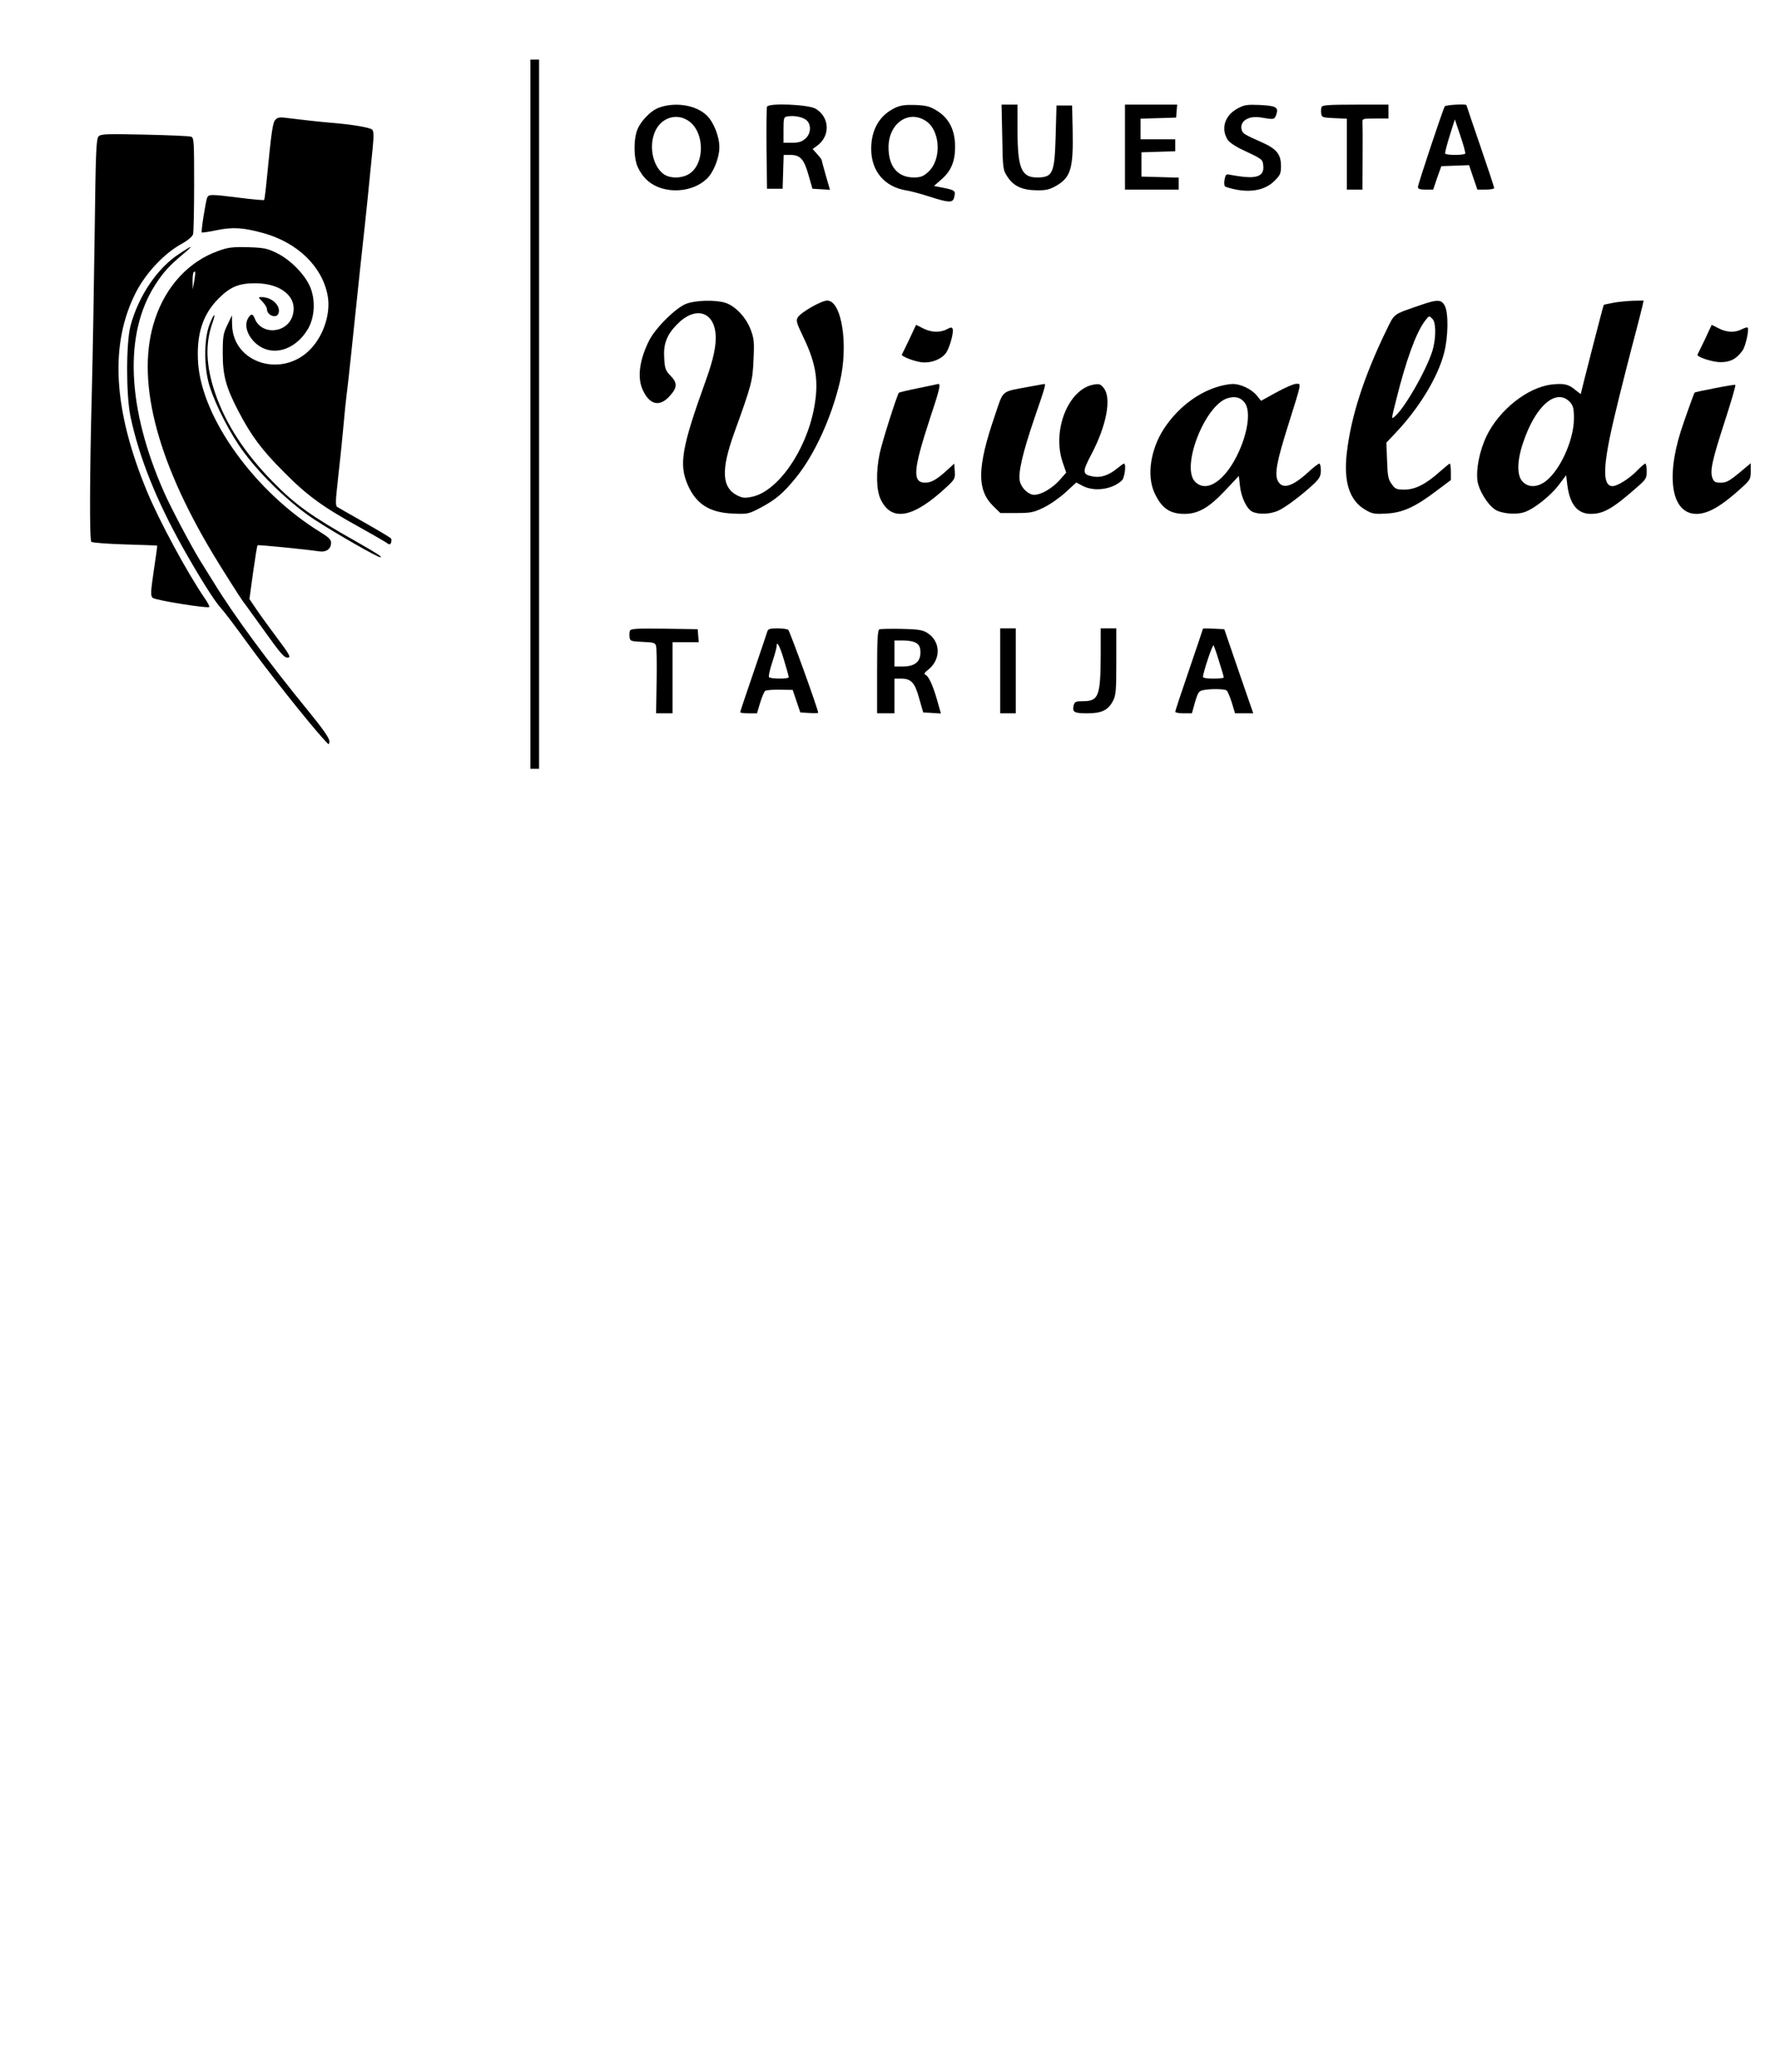 <?xml version="1.0" standalone="no"?>
<!DOCTYPE svg PUBLIC "-//W3C//DTD SVG 20010904//EN"
 "http://www.w3.org/TR/2001/REC-SVG-20010904/DTD/svg10.dtd">
<svg version="1.0" xmlns="http://www.w3.org/2000/svg"
 width="120pt" height="140pt" viewBox="0 0 1024 446"
 preserveAspectRatio="xMidYMid meet">

<g transform="translate(0,87) scale(0.1,-0.1)"
fill="#000000" stroke="none">
<path d="M3060 2225 l0 -2045 25 0 25 0 0 2045 0 2045 -25 0 -25 0 0 -2045z"/>
<path d="M3803 3993 c-52 -18 -115 -86 -131 -141 -15 -50 -15 -134 0 -183 6
-22 26 -57 45 -78 82 -97 264 -101 361 -8 39 37 72 121 72 182 0 61 -33 145
-73 183 -61 59 -180 79 -274 45z m168 -76 c95 -63 97 -249 4 -307 -44 -27
-114 -27 -150 2 -61 48 -83 163 -45 245 35 78 123 106 191 60z"/>
<path d="M4425 3998 c-3 -7 -4 -117 -3 -243 l3 -230 45 0 45 0 3 98 3 97 38 0
c57 0 79 -23 105 -115 l23 -80 50 -3 51 -3 -24 83 c-13 46 -24 86 -24 89 0 3
-12 19 -26 34 l-26 29 26 19 c77 56 73 164 -8 213 -41 25 -272 35 -281 12z
m229 -79 c28 -26 24 -79 -9 -106 -19 -17 -39 -23 -76 -23 l-49 0 0 74 c0 70 2
75 23 78 39 7 91 -4 111 -23z"/>
<path d="M5165 3992 c-91 -43 -139 -126 -139 -237 0 -129 77 -220 204 -240 25
-4 85 -20 134 -36 109 -35 132 -36 140 -6 10 39 7 43 -55 56 l-61 12 40 35
c58 49 82 105 82 191 0 96 -35 165 -105 208 -41 25 -60 30 -124 33 -58 2 -85
-2 -116 -16z m173 -74 c88 -54 97 -226 15 -298 -27 -24 -43 -30 -81 -30 -94 0
-147 64 -146 176 1 134 112 214 212 152z"/>
<path d="M5782 3823 c3 -184 4 -189 30 -229 35 -54 85 -77 168 -78 52 -1 74 4
110 24 88 50 103 100 98 330 l-3 135 -45 0 -45 0 -5 -175 c-6 -217 -16 -240
-108 -240 -90 0 -112 55 -112 274 l0 146 -46 0 -46 0 4 -187z"/>
<path d="M6490 3765 l0 -245 155 0 155 0 0 35 0 34 -107 3 -108 3 0 70 0 70
98 3 97 3 0 34 0 35 -100 0 -100 0 0 60 0 59 103 3 102 3 3 38 3 37 -150 0
-151 0 0 -245z"/>
<path d="M7140 3988 c-75 -40 -99 -118 -56 -183 9 -13 46 -38 83 -55 117 -55
118 -55 121 -94 5 -51 -29 -70 -106 -63 -31 3 -69 9 -83 12 -24 6 -28 4 -34
-25 -4 -18 -3 -36 2 -41 5 -5 37 -14 70 -20 91 -16 166 2 215 51 34 33 38 43
38 87 0 67 -26 98 -109 135 -101 45 -110 50 -117 70 -16 50 36 86 109 74 77
-13 79 -13 90 17 14 42 -1 50 -95 55 -73 3 -89 1 -128 -20z"/>
<path d="M7624 3996 c-3 -8 -4 -25 -2 -38 3 -21 8 -23 76 -26 l72 -3 0 -204 0
-205 45 0 45 0 1 183 c1 100 0 192 -1 205 -1 21 2 22 74 22 l76 0 0 40 0 40
-190 0 c-156 0 -192 -3 -196 -14z"/>
<path d="M8335 4000 c-11 -17 -155 -450 -155 -465 0 -11 12 -15 44 -15 l44 0
23 68 24 67 80 3 80 3 24 -71 24 -70 49 0 c26 0 48 4 48 9 0 5 -36 114 -80
242 -44 128 -80 234 -80 236 0 8 -120 2 -125 -7z m118 -272 c-2 -5 -28 -8 -58
-8 -30 0 -56 3 -58 8 -2 4 10 50 26 102 l30 95 32 -95 c18 -52 30 -98 28 -102z"/>
<path d="M1588 3922 c-15 -17 -22 -67 -49 -342 -6 -63 -13 -117 -15 -120 -3
-2 -67 3 -142 13 -169 21 -178 21 -187 0 -9 -23 -36 -195 -31 -200 2 -2 41 3
86 13 94 19 154 15 270 -17 197 -55 339 -193 370 -359 19 -101 -21 -227 -96
-307 -162 -174 -451 -86 -455 138 l-1 54 -26 -55 c-24 -49 -27 -66 -27 -165 0
-128 19 -196 91 -334 75 -143 134 -222 264 -352 134 -135 222 -199 440 -319
63 -35 127 -72 143 -82 23 -17 28 -17 33 -4 3 8 3 19 0 24 -3 5 -72 46 -153
92 -81 46 -153 87 -159 91 -7 6 -8 34 -2 86 4 43 15 139 23 213 7 74 17 167
20 205 3 39 10 104 15 145 9 67 29 260 75 700 9 80 18 163 20 185 7 55 44 418
55 535 7 70 6 98 -3 106 -13 12 -117 30 -232 39 -64 5 -186 19 -276 30 -26 3
-40 0 -51 -13z"/>
<path d="M569 3827 c-14 -13 -17 -86 -23 -564 -4 -301 -11 -708 -16 -903 -13
-496 -14 -860 -3 -871 5 -5 92 -12 194 -15 101 -3 185 -6 186 -7 1 -1 -8 -66
-20 -145 -18 -124 -19 -144 -6 -156 14 -14 316 -62 326 -53 3 3 -8 25 -25 49
-104 152 -264 449 -334 618 -196 473 -217 852 -62 1151 56 108 160 219 256
273 42 23 68 45 72 59 3 12 6 142 6 288 0 245 -1 267 -17 274 -10 4 -131 9
-268 12 -219 5 -253 4 -266 -10z"/>
<path d="M1033 3149 c-126 -82 -234 -243 -280 -414 -26 -99 -26 -403 0 -525
50 -234 147 -478 302 -755 95 -169 184 -311 221 -350 17 -18 82 -104 145 -191
122 -169 355 -463 446 -563 32 -35 32 -36 33 -11 0 17 -38 72 -125 178 -232
284 -425 546 -539 732 -32 52 -69 111 -81 130 -52 84 -168 303 -209 396 -214
484 -232 912 -51 1194 45 71 83 113 160 177 28 23 48 42 45 43 -3 0 -33 -18
-67 -41z"/>
<path d="M1258 3166 c-168 -60 -300 -202 -363 -391 -114 -337 1 -802 333
-1355 44 -74 159 -255 174 -275 5 -5 53 -73 109 -150 115 -161 130 -178 154
-173 13 2 -1 26 -63 108 -43 58 -98 133 -121 167 l-42 62 21 153 c12 84 23
155 26 157 3 4 274 -23 355 -35 42 -6 69 14 69 50 0 18 -15 32 -62 61 -375
230 -682 654 -705 974 -11 164 25 280 118 373 67 67 116 88 211 88 151 0 246
-80 217 -183 -29 -107 -181 -120 -220 -19 -11 28 -22 28 -39 -2 -21 -39 -4
-95 41 -138 90 -86 230 -50 306 79 40 69 44 172 10 247 -33 72 -115 154 -192
191 -53 26 -73 30 -165 33 -90 2 -114 -1 -172 -22z m-137 -171 l-9 -50 -1 46
c0 25 2 49 6 52 11 12 12 3 4 -48z"/>
<path d="M1514 2874 c14 -15 26 -34 26 -43 0 -36 54 -57 66 -26 17 43 -36 95
-96 95 -22 0 -22 0 4 -26z"/>
<path d="M3960 2862 c-60 -22 -179 -140 -215 -212 -54 -107 -69 -208 -40 -278
39 -93 99 -109 159 -42 44 49 45 75 4 117 -28 29 -33 41 -36 99 -6 83 14 136
74 197 101 104 209 78 222 -53 6 -63 -11 -146 -56 -270 -140 -389 -157 -484
-103 -606 48 -107 124 -156 256 -162 87 -4 92 -3 158 31 94 50 136 86 212 180
105 131 201 341 250 547 51 214 11 470 -73 470 -33 0 -149 -66 -169 -96 -12
-19 -9 -30 32 -116 74 -153 90 -258 61 -410 -47 -246 -209 -477 -356 -509 -44
-9 -55 -8 -88 8 -88 46 -93 146 -17 358 102 282 107 302 112 425 5 102 3 122
-17 174 -27 71 -90 137 -148 154 -56 17 -169 14 -222 -6z"/>
<path d="M8195 2854 c-162 -56 -148 -45 -198 -147 -128 -264 -203 -495 -227
-703 -20 -169 15 -277 106 -330 41 -24 52 -26 123 -22 93 5 164 37 288 131
l83 62 0 48 c0 26 -3 47 -6 47 -3 0 -29 -21 -57 -46 -80 -72 -143 -104 -204
-104 -47 0 -54 3 -75 33 -20 27 -23 47 -26 135 l-4 103 54 57 c134 141 243
320 279 460 24 93 26 230 4 272 -19 37 -43 38 -140 4z m69 -80 c19 -18 21 -95
5 -164 -22 -97 -156 -338 -219 -395 -25 -23 -25 -24 6 98 56 224 112 377 161
445 28 37 27 37 47 16z"/>
<path d="M9310 2868 c-30 -6 -56 -11 -58 -13 -3 -3 -132 -505 -132 -513 0 -2
-14 8 -31 22 -39 34 -68 40 -137 32 -139 -16 -303 -146 -376 -297 -41 -86 -62
-193 -52 -261 8 -52 55 -130 98 -161 34 -25 122 -34 172 -17 55 18 150 93 198
156 l43 57 7 -57 c14 -111 59 -166 135 -166 73 0 125 29 264 151 55 48 59 54
59 95 0 24 -4 44 -8 44 -4 0 -24 -16 -43 -36 -44 -47 -117 -94 -146 -94 -61 0
-57 119 13 410 27 116 95 382 124 490 15 58 31 120 35 138 l7 32 -59 -1 c-32
-1 -83 -6 -113 -11z m-252 -574 c18 -21 22 -37 22 -94 0 -130 -88 -316 -175
-370 -45 -28 -90 -26 -120 5 -35 34 -34 119 1 223 71 216 193 321 272 236z"/>
<path d="M1209 2743 c-33 -84 -33 -247 -1 -353 35 -113 123 -284 199 -385 105
-141 271 -299 409 -389 127 -82 360 -216 378 -216 16 0 -19 22 -140 91 -254
143 -350 211 -480 344 -162 165 -272 334 -333 512 -53 155 -58 284 -16 402 23
66 10 61 -16 -6z"/>
<path d="M5246 2657 c-22 -45 -41 -85 -43 -88 -6 -9 63 -37 109 -44 59 -9 130
20 151 62 21 39 39 112 33 129 -4 11 -10 11 -33 -1 -39 -21 -92 -19 -138 5
-22 11 -39 20 -40 20 0 0 -18 -37 -39 -83z"/>
<path d="M9836 2657 c-22 -45 -41 -85 -43 -88 -8 -13 85 -44 133 -44 56 0 91
18 126 66 18 23 40 123 30 133 -2 3 -17 -1 -33 -9 -39 -21 -88 -19 -134 5 -22
11 -39 20 -40 20 0 0 -18 -37 -39 -83z"/>
<path d="M5297 2375 c-59 -12 -109 -24 -111 -26 -10 -10 -98 -286 -111 -350
-22 -104 -20 -213 6 -266 63 -131 188 -107 381 73 46 43 49 48 46 90 l-3 44
-37 -34 c-62 -57 -95 -76 -130 -76 -76 0 -70 74 26 367 58 174 65 206 47 202
-3 -1 -54 -12 -114 -24z"/>
<path d="M5935 2383 c-164 -31 -144 -14 -197 -170 -101 -294 -103 -425 -8
-518 l41 -40 92 0 c82 0 99 3 157 31 36 17 93 57 127 88 l62 57 40 -21 c68
-34 171 -18 224 34 16 16 25 96 11 96 -3 0 -20 -12 -38 -27 -47 -39 -93 -55
-137 -48 -67 12 -68 24 -10 134 85 163 114 319 69 376 -18 23 -26 26 -56 21
-147 -23 -244 -262 -182 -447 l21 -61 -38 -43 c-43 -48 -107 -85 -147 -85 -32
0 -72 37 -82 76 -12 48 14 160 81 358 67 194 70 207 58 205 -5 -1 -44 -8 -88
-16z"/>
<path d="M7018 2381 c-118 -38 -228 -125 -304 -241 -76 -118 -99 -267 -55
-366 40 -89 88 -124 174 -124 79 0 141 35 235 135 l79 84 6 -55 c7 -69 40
-137 73 -152 37 -17 103 -14 149 7 41 18 140 93 208 157 30 30 37 43 37 75 0
21 -4 39 -9 39 -5 0 -33 -21 -61 -47 -94 -86 -151 -104 -178 -53 -20 39 -7
111 60 323 79 252 76 237 46 237 -14 0 -65 -22 -114 -49 l-89 -49 -24 30 c-30
37 -94 68 -141 67 -19 0 -61 -8 -92 -18z m162 -89 c35 -44 22 -161 -32 -281
-75 -167 -186 -244 -253 -176 -85 84 58 448 190 483 43 12 72 3 95 -26z"/>
<path d="M9893 2375 c-62 -12 -115 -23 -117 -26 -4 -5 -59 -158 -80 -224 -87
-276 -49 -475 91 -475 67 0 145 45 264 154 45 41 49 48 49 91 l0 47 -67 -56
c-56 -46 -74 -56 -105 -56 -32 0 -40 4 -49 27 -15 41 -2 101 71 326 37 114 65
209 61 211 -3 2 -57 -7 -118 -19z"/>
<path d="M3634 976 c-3 -8 -4 -25 -2 -38 3 -21 8 -23 75 -26 66 -3 73 -5 78
-25 3 -12 5 -104 3 -205 l-3 -182 48 0 47 0 0 205 0 205 76 0 75 0 -3 38 -3
37 -193 3 c-161 2 -193 0 -198 -12z"/>
<path d="M4427 973 c-3 -10 -39 -118 -81 -240 -42 -122 -76 -224 -76 -227 0
-3 22 -6 48 -6 l49 0 18 60 c10 33 23 64 29 69 6 5 44 8 85 7 l74 -1 22 -65
22 -65 51 -3 c29 -2 52 -1 52 1 0 20 -164 473 -173 479 -7 4 -35 8 -63 8 -41
0 -53 -4 -57 -17z m96 -166 c15 -50 28 -95 27 -99 0 -11 -108 -10 -114 1 -3 5
5 43 19 85 14 42 25 83 25 91 0 38 18 6 43 -78z"/>
<path d="M5073 984 c-10 -4 -13 -63 -13 -245 l0 -239 50 0 50 0 0 100 0 100
39 0 c58 0 79 -23 104 -115 l23 -80 51 -3 51 -3 -22 78 c-25 87 -49 138 -68
146 -9 4 -4 13 15 27 78 61 75 167 -7 216 -25 15 -54 19 -146 21 -63 1 -121 0
-127 -3z m215 -80 c16 -11 22 -25 22 -54 0 -53 -34 -80 -101 -80 l-49 0 0 75
0 75 53 0 c31 0 61 -6 75 -16z"/>
<path d="M5770 745 l0 -245 45 0 45 0 0 245 0 245 -45 0 -45 0 0 -245z"/>
<path d="M6350 838 c-1 -240 -12 -268 -102 -268 -42 0 -48 -3 -54 -24 -9 -39
2 -46 78 -46 84 0 121 18 149 72 17 33 19 60 19 228 l0 190 -45 0 -45 0 0
-152z"/>
<path d="M6940 988 c0 -2 -36 -108 -80 -237 -44 -128 -80 -237 -80 -242 0 -5
22 -9 48 -9 l48 0 18 64 c17 57 22 65 49 70 41 8 120 7 133 -2 6 -4 19 -35 30
-69 l19 -63 52 0 53 0 -84 243 -83 242 -61 3 c-34 2 -62 2 -62 0z m93 -189
c15 -47 27 -88 27 -92 0 -4 -27 -7 -60 -7 -35 0 -60 4 -60 10 0 24 55 189 61
182 3 -4 18 -46 32 -93z"/>
</g>
</svg>
